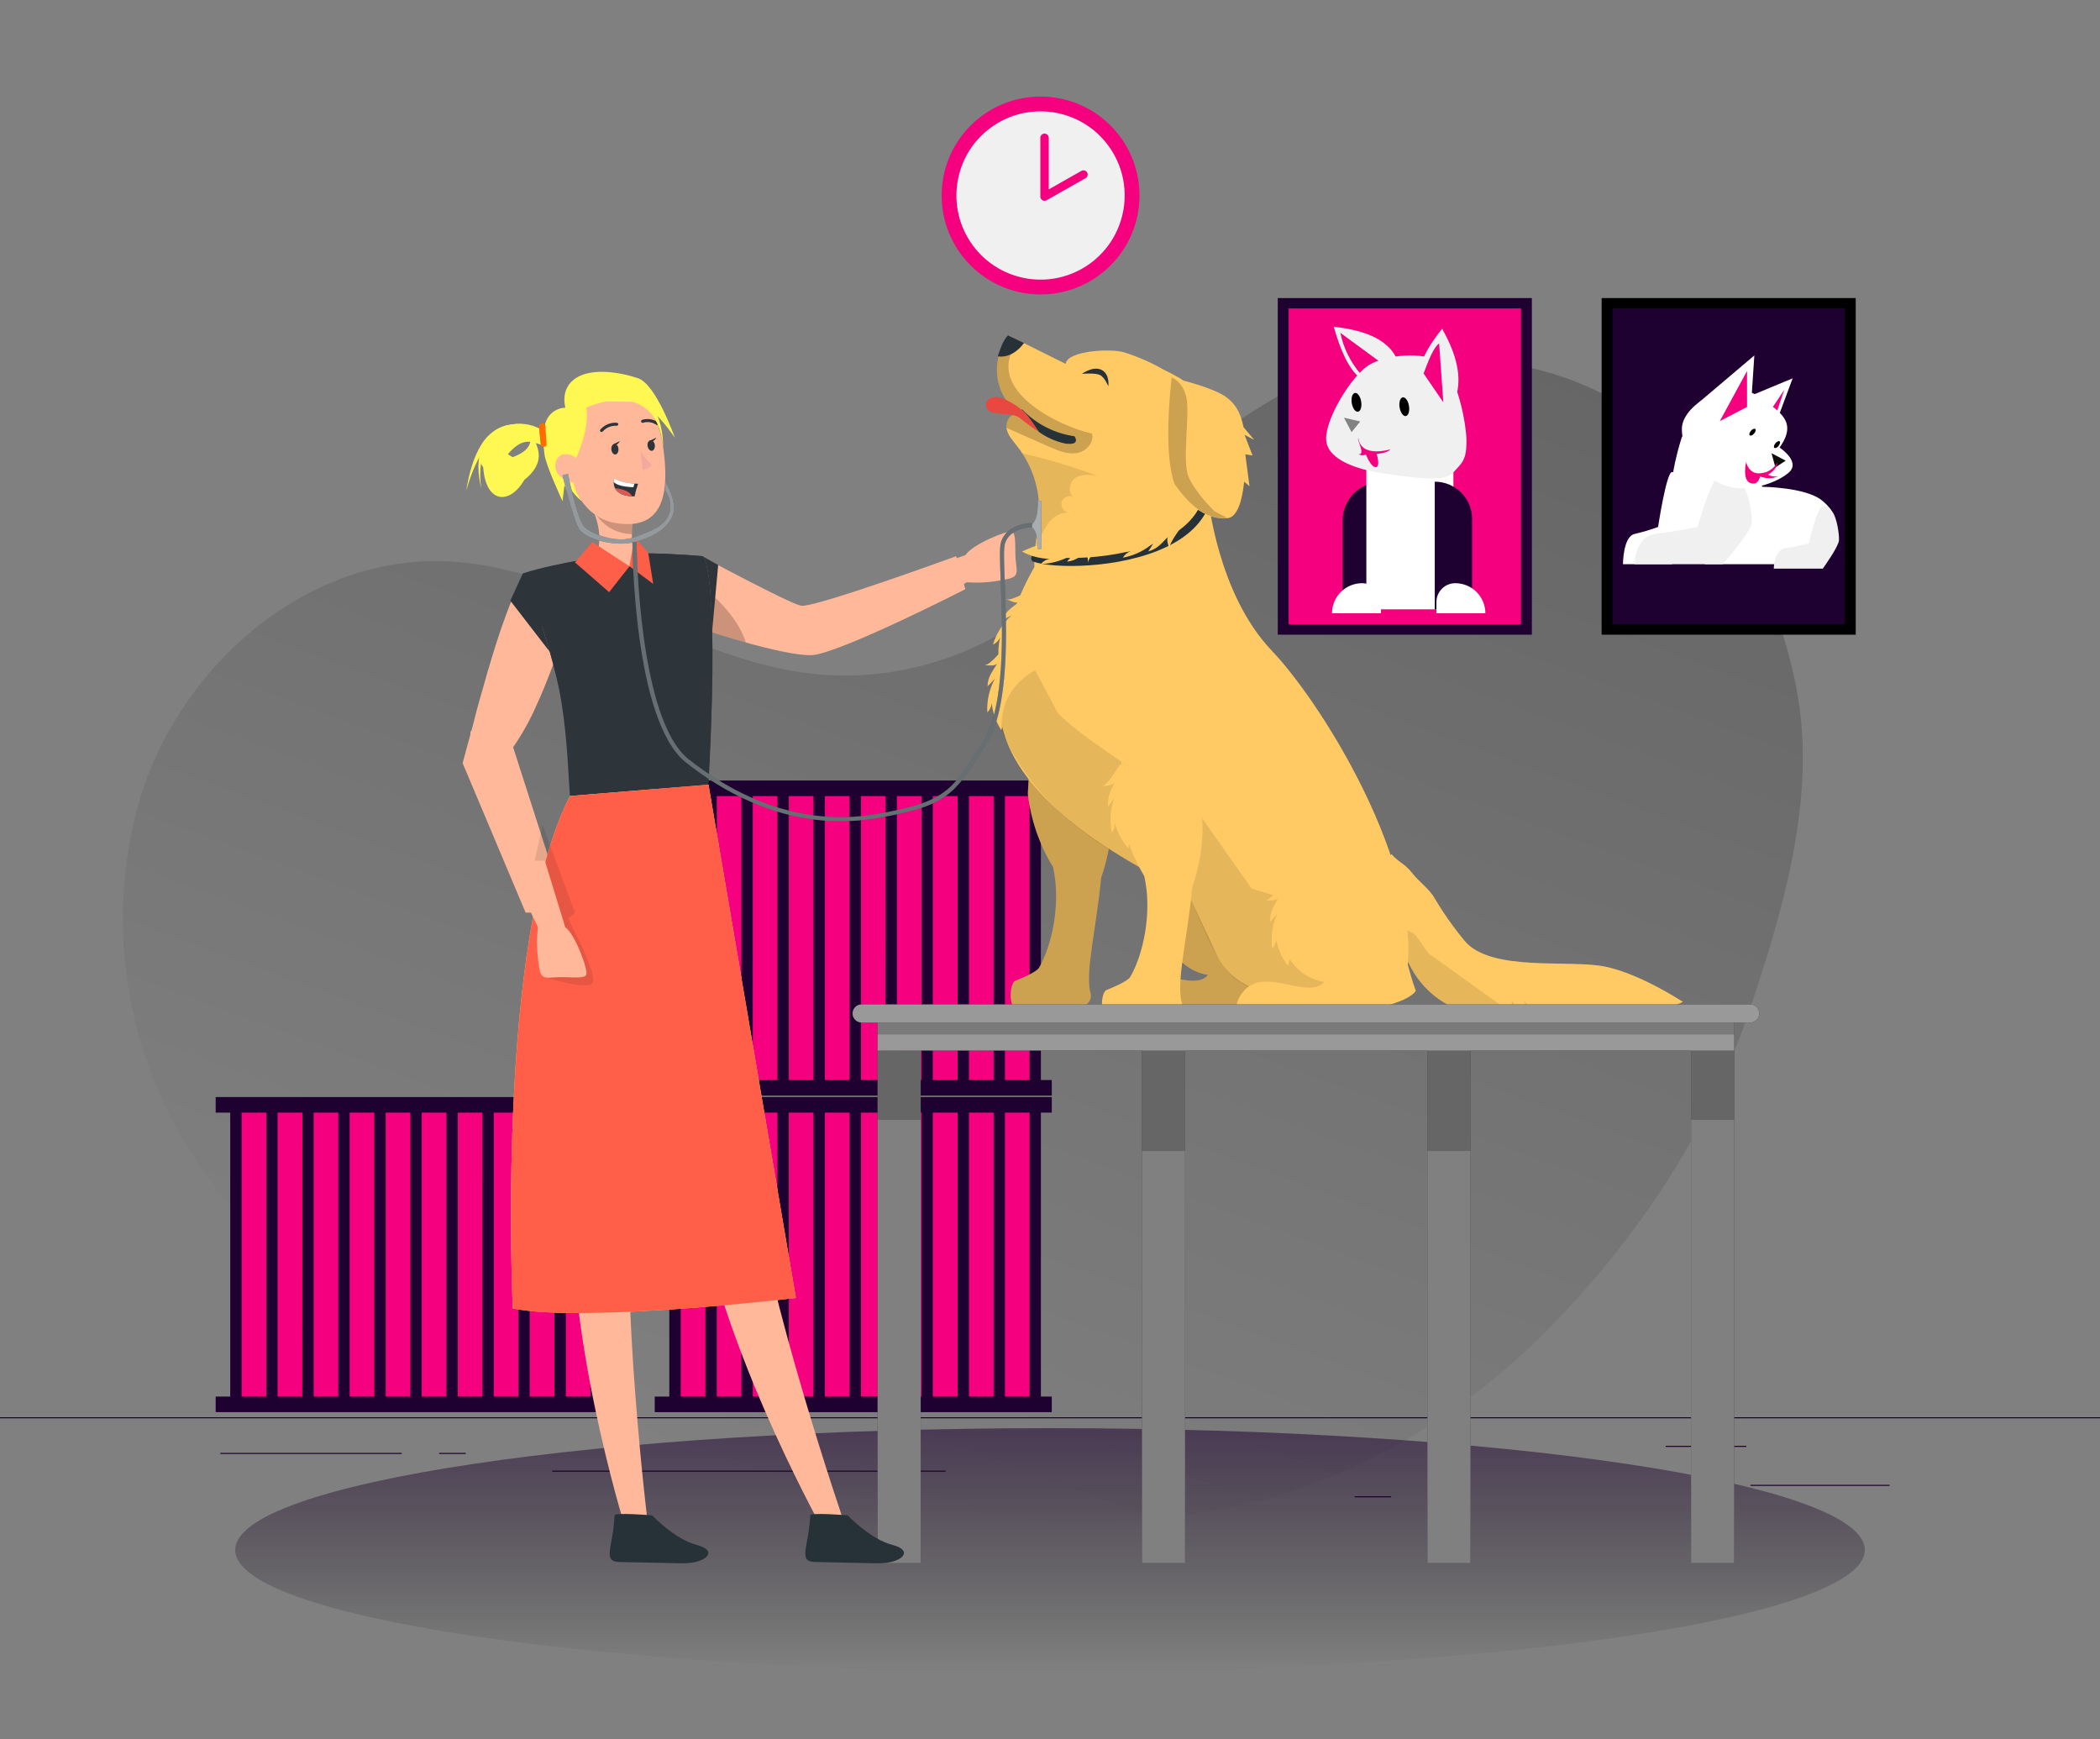 <svg width="500" height="414" viewBox="0 0 500 414" fill="none" xmlns="http://www.w3.org/2000/svg">
<rect x="0" y="0" width="500" height="414" fill="#808080" stroke="none"/>
<path opacity="0.2" d="M416.373 240.989C424.128 218.032 431.709 192.639 428.481 168.627C425.254 144.616 411.027 114.85 391.73 100.197C377.253 89.177 362.163 86.154 342.95 84.322C324.712 82.584 310.536 89.854 294.728 100.26C280.915 109.535 268.614 120.886 258.26 133.911C242.937 152.873 217.631 163.094 193.429 160.41C162.756 156.986 136.186 134.487 105.354 133.603C70.939 132.627 40.006 161.215 32.105 194.714C31.905 195.552 31.714 196.393 31.537 197.249C20.869 247.167 48.504 297.401 95.939 316.271L133.109 331.068C181.894 353.414 237.902 369.17 290.652 359.316C320.336 353.771 347.642 337.837 368.784 316.267C389.926 294.698 406.673 269.593 416.373 240.989Z" fill="url(#paint0_linear_40_17)"/>
<path d="M500 337.4H0V337.65H500V337.4Z" fill="#1E0031"/>
<path d="M449.9 353.49H416.78V353.74H449.9V353.49Z" fill="#1E0031"/>
<path d="M331.22 356.21H322.53V356.46H331.22V356.21Z" fill="#1E0031"/>
<path d="M415.78 344.21H396.59V344.46H415.78V344.21Z" fill="#1E0031"/>
<path d="M95.65 345.89H52.46V346.14H95.65V345.89Z" fill="#1E0031"/>
<path d="M110.89 345.89H104.56V346.14H110.89V345.89Z" fill="#1E0031"/>
<path d="M225.15 350.11H131.47V350.36H225.15V350.11Z" fill="#1E0031"/>
<path d="M55.4 334.18H141.82V263.18H55.4L55.4 334.18Z" fill="#F5007E"/>
<path d="M54.82 264.88V332.48H51.35V336.19H145.89V332.48H143.3V264.88H145.89V261.17H51.35V264.88H54.82ZM123.44 332.48H117.56V264.88H123.44V332.48ZM126.14 264.88H132V332.48H126.12L126.14 264.88ZM114.86 332.48H109V264.88H114.87L114.86 332.48ZM106.29 332.48H100.41V264.88H106.29V332.48ZM97.71 332.48H91.83V264.88H97.71V332.48ZM89.13 332.48H83.25V264.88H89.13V332.48ZM80.55 332.48H74.68V264.88H80.55V332.48ZM71.98 332.48H66.1V264.88H72L71.98 332.48ZM140.59 332.48H134.72V264.88H140.59V332.48ZM57.52 264.88H63.4V332.48H57.52V264.88Z" fill="#1E0031"/>
<path d="M159.94 334.18H246.36V263.18H159.94V334.18Z" fill="#F5007E"/>
<path d="M159.36 264.88V332.48H155.89V336.19H250.42V332.48H247.83V264.88H250.42V261.17H155.89V264.88H159.36ZM228 332.48H222.1V264.88H228V332.48ZM230.7 264.88H236.58V332.48H230.7V264.88ZM219.42 332.48H213.54V264.88H219.42V332.48ZM210.84 332.48H205V264.88H210.87L210.84 332.48ZM202.27 332.48H196.39V264.88H202.27V332.48ZM193.69 332.48H187.81V264.88H193.69V332.48ZM185.11 332.48H179.23V264.88H185.11V332.48ZM176.53 332.48H170.66V264.88H176.53V332.48ZM245.15 332.48H239.28V264.88H245.15V332.48ZM162.08 264.88H167.96V332.48H162.08V264.88Z" fill="#1E0031"/>
<path d="M159.94 258.82H246.36V187.82H159.94V258.82Z" fill="#F5007E"/>
<path d="M159.36 189.52V257.12H155.89V260.83H250.42V257.12H247.83V189.52H250.42V185.81H155.89V189.52H159.36ZM228 257.12H222.1V189.52H228V257.12ZM230.7 189.52H236.58V257.12H230.7V189.52ZM219.42 257.12H213.54V189.52H219.42V257.12ZM210.84 257.12H205V189.52H210.87L210.84 257.12ZM202.27 257.12H196.39V189.52H202.27V257.12ZM193.69 257.12H187.81V189.52H193.69V257.12ZM185.11 257.12H179.23V189.52H185.11V257.12ZM176.53 257.12H170.66V189.52H176.53V257.12ZM245.15 257.12H239.28V189.52H245.15V257.12ZM162.08 189.52H167.96V257.12H162.08V189.52Z" fill="#1E0031"/>
<path d="M264.407 63.195C273.603 53.998 273.603 39.087 264.407 29.89C255.21 20.694 240.299 20.694 231.102 29.89C221.905 39.087 221.905 53.998 231.102 63.195C240.299 72.392 255.21 72.392 264.407 63.195Z" fill="#F5007E"/>
<path d="M258.746 63.281C267.992 57.207 270.563 44.788 264.49 35.542C258.417 26.297 245.998 23.725 236.752 29.798C227.506 35.872 224.934 48.29 231.008 57.536C237.081 66.782 249.5 69.354 258.746 63.281Z" fill="#F0F0F0"/>
<path d="M248.7 32.8V46.8L257.98 41.55" fill="#F0F0F0"/>
<path d="M248.7 32.8V46.8L257.98 41.55" stroke="#F5007E" stroke-width="2" stroke-linecap="round" stroke-linejoin="round"/>
<path d="M364.73 70.96H304.23V151.1H364.73V70.96Z" fill="#1E0031"/>
<path d="M362.16 73.43H306.81V148.62H362.16V73.43Z" fill="#F5007E"/>
<path d="M319.68 146H328.81V114.77C326.389 114.77 324.066 115.732 322.354 117.444C320.642 119.156 319.68 121.479 319.68 123.9V146Z" fill="#1E0031"/>
<path d="M317.14 146H328.81V143.33C328.81 142.74 328.694 142.155 328.467 141.609C328.241 141.064 327.909 140.569 327.491 140.152C327.073 139.734 326.577 139.404 326.031 139.179C325.485 138.954 324.9 138.839 324.31 138.84C322.41 138.84 320.588 139.594 319.244 140.936C317.899 142.279 317.143 144.1 317.14 146Z" fill="white"/>
<path d="M346.05 111.03H325.32V145.06H346.05V111.03Z" fill="white"/>
<path d="M350.49 145.06H341.61V114.67C342.776 114.669 343.932 114.897 345.01 115.343C346.088 115.789 347.067 116.443 347.892 117.268C348.717 118.093 349.371 119.072 349.817 120.15C350.263 121.228 350.491 122.383 350.49 123.55V145.06Z" fill="#1E0031"/>
<path d="M353.67 146H342V143.33C342 142.74 342.116 142.155 342.343 141.609C342.569 141.064 342.901 140.569 343.319 140.152C343.737 139.734 344.233 139.404 344.779 139.179C345.325 138.954 345.91 138.839 346.5 138.84C348.399 138.84 350.22 139.594 351.563 140.937C352.906 142.28 353.66 144.101 353.66 146H353.67Z" fill="white"/>
<path d="M323.86 90C321.08 87.86 319.14 83.34 317.56 77.79C325.44 78.64 330.93 81.1 332.82 85.98L323.86 90Z" fill="#F0F0F0"/>
<path d="M319.13 79.24C319.867 82.81 321.494 86.136 323.86 88.91L328.34 85.99L319.13 79.24Z" fill="#F5007E"/>
<path d="M315.74 104.43C315.74 99.32 321.79 89.63 325.74 87.03C329.69 84.43 339.25 83.52 343.04 86.38C346.83 89.24 349.16 100.67 349.16 105.08C349.16 109.49 348.16 110.18 345.87 112.62C343.58 115.06 334.32 113.4 328.95 112.62C323.58 111.84 315.74 109.55 315.74 104.43Z" fill="#F0F0F0"/>
<path d="M335.47 96.64C335.67 97.87 335.33 98.95 334.72 99.05C334.11 99.15 333.44 98.24 333.24 97C333.04 95.76 333.38 94.69 333.99 94.59C334.6 94.49 335.27 95.41 335.47 96.64Z" fill="black"/>
<path d="M324.09 95.6C324.29 96.84 323.95 97.92 323.33 98.02C322.71 98.12 322.05 97.2 321.85 95.96C321.65 94.72 321.99 93.65 322.61 93.55C323.23 93.45 323.89 94.37 324.09 95.6Z" fill="black"/>
<path d="M319.99 99.44L323.86 100.34L321.8 102.88L319.99 99.44Z" fill="#828282"/>
<path d="M323.43 104.37C322.92 104.43 325.28 108.45 323.43 108.11C323.698 108.276 324.003 108.372 324.317 108.39C324.632 108.407 324.946 108.345 325.23 108.21C325.23 108.21 326.35 111.21 327.55 111.21C328.75 111.21 327.78 108.08 327.78 108.08C327.78 108.08 330.42 107.83 331.05 106.97C331.05 106.97 324.17 109.13 323.43 104.38V104.37Z" fill="#F5007E"/>
<path d="M338.06 87.62L345.61 98.62L347 93.1C347.85 88.82 346.52 83.84 343.36 78.26C340.83 81.43 338.84 84.56 338.06 87.62Z" fill="#F0F0F0"/>
<path d="M342.65 81.77C341.36 82.67 340.15 85.71 338.95 88.91L343.65 95.78L342.65 81.77Z" fill="#F5007E"/>
<path d="M441.84 70.96H381.34V151.1H441.84V70.96Z" fill="black"/>
<path d="M439.27 73.43H383.92V148.62H439.27V73.43Z" fill="#1E0031"/>
<path d="M398.09 112.38C396.76 112.38 394.78 125.45 394.78 125.45C392.961 126.122 391.1 126.677 389.21 127.11C386.42 127.71 386.42 134.32 386.42 134.32H398.09C398.09 134.32 401.85 126.65 401.94 124.4C402.03 122.15 401.43 116.59 400.43 114.49C399.43 112.39 399.43 112.38 398.09 112.38Z" fill="white"/>
<path d="M400.51 103.87C400.51 103.87 396.85 114.39 398 122C399.15 129.61 406 134.32 406 134.32H431.64C431.64 134.32 436.92 130.93 436.84 127.81C436.76 124.69 437.65 122.2 433.74 119.09C429.83 115.98 419.62 115.89 419.62 115.89L413.62 105.47L400.51 103.87Z" fill="white"/>
<path d="M410.18 112.38C407.77 112.38 404.18 125.45 404.18 125.45C404.18 125.45 399.18 126.5 394.18 127.11C389.18 127.72 389.18 134.32 389.18 134.32H410.18C410.18 134.32 416.95 126.65 417.11 124.4C417.27 122.15 416.18 116.59 414.38 114.49C412.58 112.39 412.58 112.38 410.18 112.38Z" fill="#F0F0F0"/>
<path d="M434 120.5C432.67 120.5 430.69 129.36 430.69 129.36C430.69 129.36 427.92 130.07 425.13 130.48C422.34 130.89 422.33 135.37 422.33 135.37H434C434 135.37 437.76 130.17 437.85 128.64C437.94 127.11 437.34 123.35 436.34 121.92C435.34 120.49 435.33 120.5 434 120.5Z" fill="#F0F0F0"/>
<path d="M412.72 95.92L426.82 90.07L422.36 102.04L412.72 95.92Z" fill="white"/>
<path d="M424.85 92.77L419.77 100.4L421.79 101.68L424.85 92.77Z" fill="#F5007E"/>
<path d="M419.36 94.8C423.66 98.05 428.13 100.35 423.71 106.54C423.71 106.54 428.82 109.91 425.93 112.47C423.04 115.03 416.19 117.36 410.93 115.66C405.67 113.96 400.03 107.12 400.47 101.66C400.91 96.2 412.06 89.26 419.36 94.8Z" fill="white"/>
<path d="M425.17 109.67L421.79 107.9L422.71 111.27L425.17 109.67Z" fill="#0D0D0D"/>
<path d="M423.13 110.12C422.747 110.836 422.189 111.443 421.51 111.887C420.83 112.331 420.049 112.597 419.24 112.66C416.29 113.03 415.75 109.97 415.75 109.97C415.75 109.97 414.75 114.19 416.7 114.97C418.65 115.75 419.08 113.42 419.08 113.42C419.753 113.7 420.476 113.845 421.205 113.845C421.934 113.845 422.657 113.7 423.33 113.42C422.512 113.523 421.682 113.387 420.94 113.03C420.94 113.03 423.28 111.71 423.13 110.12Z" fill="#F5007E"/>
<path d="M417.639 103.211C417.999 102.792 418.12 102.306 417.91 102.127C417.701 101.947 417.239 102.141 416.88 102.56C416.52 102.979 416.399 103.465 416.608 103.645C416.818 103.824 417.279 103.63 417.639 103.211Z" fill="black"/>
<path d="M422.73 105.52C422.38 105.93 422.25 106.42 422.46 106.6C422.67 106.78 423.13 106.6 423.46 106.17C423.79 105.74 423.94 105.26 423.73 105.08C423.52 104.9 423.09 105.1 422.73 105.52Z" fill="black"/>
<path d="M404.38 95.9L417.7 84.62L416.92 96.37L407.96 101.05L404.38 95.9Z" fill="white"/>
<path d="M415.96 88.32L409.48 100.25L415.96 96.88V88.32Z" fill="#F5007E"/>
<path d="M250.001 398C357.144 398 444.001 385.016 444.001 369C444.001 352.984 357.144 340 250.001 340C142.857 340 56.001 352.984 56.001 369C56.001 385.016 142.857 398 250.001 398Z" fill="url(#paint1_linear_40_17)"/>
<path d="M302 202.43L278.88 202.08C278.21 204.396 277.699 206.755 277.35 209.14C276.2 210.64 274.69 212.63 273.57 212.79C274.68 212.63 276.28 212.93 276.79 211.93C275.71 214.06 274.63 215.46 274.79 217.85L276.43 215.85C275.277 218.479 274.872 221.375 275.26 224.22C275.832 223.582 276.149 222.756 276.15 221.9C276.598 224.225 277.577 226.415 279.01 228.3C279.16 227.77 279.3 227.21 279.44 226.64C280.333 228.088 281.527 229.326 282.943 230.271C284.358 231.215 285.96 231.842 287.64 232.11C283.8 236.5 273.87 228.54 268.64 234.11C267.24 235.6 266.19 237.7 267.06 239.89C267.93 242.08 305.06 240.62 309.44 234.25C306.28 226.1 302 202.43 302 202.43Z" fill="#FFCA64"/>
<path opacity="0.2" d="M302 202.43L278.88 202.08C278.21 204.396 277.699 206.755 277.35 209.14C276.2 210.64 274.69 212.63 273.57 212.79C274.68 212.63 276.28 212.93 276.79 211.93C275.71 214.06 274.63 215.46 274.79 217.85L276.43 215.85C275.277 218.479 274.872 221.375 275.26 224.22C275.832 223.582 276.149 222.756 276.15 221.9C276.598 224.225 277.577 226.415 279.01 228.3C279.16 227.77 279.3 227.21 279.44 226.64C280.333 228.088 281.527 229.326 282.943 230.271C284.358 231.215 285.96 231.842 287.64 232.11C283.8 236.5 273.87 228.54 268.64 234.11C267.24 235.6 266.19 237.7 267.06 239.89C267.93 242.08 305.06 240.62 309.44 234.25C306.28 226.1 302 202.43 302 202.43Z" fill="black"/>
<path d="M245.25 179.22L244.72 188.96C245.421 195.142 247.469 201.095 250.72 206.4C252.72 215.04 250.41 225.29 247.38 230.4C246.73 231.48 242.8 233.09 241.76 233.49C240.72 233.89 240.11 237.49 241.27 239.78C242.43 242.07 251.35 239.47 254.83 239.66C258.31 239.85 253.77 240.47 257.91 239.47C258.534 239.294 259.065 238.883 259.391 238.323C259.717 237.764 259.814 237.099 259.66 236.47C258.27 231.58 261.05 220.94 262.16 209.01C265.87 198.34 264.33 190.86 264.33 190.86L245.25 179.22Z" fill="#FFCA64"/>
<path opacity="0.2" d="M245.25 179.22L244.72 188.96C245.421 195.142 247.469 201.095 250.72 206.4C252.72 215.04 250.41 225.29 247.38 230.4C246.73 231.48 242.8 233.09 241.76 233.49C240.72 233.89 240.11 237.49 241.27 239.78C242.43 242.07 251.35 239.47 254.83 239.66C258.31 239.85 253.77 240.47 257.91 239.47C258.534 239.294 259.065 238.883 259.391 238.323C259.717 237.764 259.814 237.099 259.66 236.47C258.27 231.58 261.05 220.94 262.16 209.01C265.87 198.34 264.33 190.86 264.33 190.86L245.25 179.22Z" fill="black"/>
<path d="M398.33 239.52C399.81 238.94 400.7 238.52 400.7 238.52C400.7 238.52 390.76 231.93 382.25 230.13C373.74 228.33 354.78 231.53 348.62 223.86C345.988 220.675 343.611 217.288 341.51 213.73C340.39 211.73 337.78 209.81 336.37 208.01C334.37 205.44 333.24 205.51 331.37 203.4C331.37 203.4 329.8 202.85 331.49 215.33C333.18 227.81 337.3 235.82 346.25 239.99C351.07 242.24 365.38 246.07 375.03 245.73C379.18 245.58 385.6 244.12 390.34 242.62C389.91 242.22 388.28 242.07 387.5 240.23C388.385 240.836 389.386 241.249 390.44 241.444C391.494 241.638 392.578 241.61 393.62 241.36C393.146 241.284 392.704 241.071 392.349 240.748C391.994 240.425 391.74 240.005 391.62 239.54C392.679 240.003 393.822 240.24 394.977 240.236C396.132 240.233 397.274 239.989 398.33 239.52Z" fill="#FFCA64"/>
<path opacity="0.1" d="M362.7 238.07C363.11 239.07 363.53 240.07 363.94 241.07C363.078 240.965 362.258 240.64 361.557 240.127C360.857 239.614 360.3 238.93 359.94 238.14C359.94 239.14 359.94 240.14 359.89 241.14L340.35 227.14C339.73 226.69 337.01 222.14 336.25 222.02C334.86 221.82 331.25 217.73 330.7 219.02C330.7 219.1 334.98 228.44 334.95 228.51C337.149 233.603 341.162 237.698 346.21 240C351.03 242.25 365.34 246.08 374.99 245.74C376.541 245.667 378.084 245.486 379.61 245.2C377.539 244.143 375.331 243.379 373.05 242.93C369.26 242.09 365.12 241.12 362.7 238.07Z" fill="black"/>
<path d="M251.5 127.6C251.5 127.6 237.1 143 238 168.48C238.9 193.96 282.54 212 282.54 212L289.62 227.15C290.887 229.851 292.899 232.134 295.421 233.728C297.942 235.323 300.867 236.163 303.85 236.15L333.96 236.05C341.57 210.7 315.64 168.35 302.75 154.84C289.86 141.33 287.64 118.38 287.64 118.38L251.5 127.6Z" fill="#FFCA64"/>
<path opacity="0.1" d="M282.54 212L286.22 194.78L298 211.54L321.86 218.84L318.29 237L297.39 234.82C290.43 232.76 287.08 221.76 282.54 212Z" fill="black"/>
<path d="M286.22 96.21C282.11 90.6 283.22 91.1 277 87.97C274.053 86.281 270.931 84.916 267.69 83.9C264.69 82.9 254.05 83.45 253.74 86.63C251.28 85.45 242.74 81.12 240.24 79.94C236.24 84.14 235.47 94.78 244.24 99.21L242.07 98.61C240.45 98.48 239.35 100.46 239.66 102.05C239.97 103.64 241.14 104.89 242.14 106.16C244.156 108.725 245.644 111.663 246.521 114.805C247.398 117.947 247.646 121.232 247.25 124.47C246.87 127.47 245.32 135.33 247.08 137.81C249.31 140.96 254.74 135.98 258.48 135.02C264.68 133.44 270.89 131.53 276.32 128.15C287.25 121.32 294.82 107.94 286.22 96.21Z" fill="#FFCA64"/>
<path opacity="0.2" d="M256.28 107.88C254.07 108.2 251.89 107.27 249.84 106.37L239.61 101.85C239.548 101.319 239.619 100.78 239.817 100.283C240.014 99.785 240.331 99.345 240.74 99C241.106 98.712 241.566 98.573 242.03 98.61C242.76 98.81 243.49 99 244.21 99.21C235.53 94.8 236.21 84.14 240.21 79.94L242.39 80.94L240.69 84.23C236.96 93.66 251.69 101.32 260 103.23C260.59 105.45 258.48 107.56 256.28 107.88Z" fill="black"/>
<path d="M257.6 89C257.6 89 260.72 88.72 261.88 89.27C263.04 89.82 263.88 91.97 263.88 91.97C263.88 91.97 264.33 89.12 262.3 88.07C260.27 87.02 257.6 89 257.6 89Z" fill="#263238"/>
<path opacity="0.1" d="M249.52 124.64C250.72 123.04 252.66 121.79 254.64 122.11C254.325 122.08 254.021 121.979 253.75 121.817C253.478 121.654 253.247 121.433 253.071 121.17C252.896 120.907 252.782 120.607 252.737 120.294C252.691 119.981 252.716 119.662 252.81 119.36C253.036 118.867 253.44 118.478 253.94 118.271C254.441 118.063 255.002 118.052 255.51 118.24C254.23 117.24 254.56 114.75 256.02 113.78C257.65 112.7 259.81 112.99 261.7 113.46H261.62C256.018 111.274 250.263 109.506 244.4 108.17C244.05 108.09 243.7 107.99 243.35 107.9C246.554 112.805 247.925 118.684 247.22 124.5C247.05 125.88 246.63 128.26 246.4 130.67L246.76 130C247.509 128.13 248.433 126.336 249.52 124.64Z" fill="black"/>
<path d="M243.82 81.65L240 79.84C238.71 81.19 238.18 83.05 237.56 84.84C240.11 85.2 242.31 83.7 243.82 81.65Z" fill="#263238"/>
<path d="M287.31 116.68C286.63 117.638 286.123 118.708 285.81 119.84C285.782 119.975 285.782 120.115 285.81 120.25C284.29 123.64 281.22 126.45 276.65 128.61C265.98 133.61 250.54 133.39 246.65 131.93C246.435 131.902 246.217 131.944 246.028 132.051C245.84 132.157 245.691 132.322 245.604 132.521C245.517 132.719 245.497 132.941 245.547 133.151C245.596 133.362 245.713 133.551 245.88 133.69H245.98C250.66 135.43 266.61 135.46 277.53 130.3C283.02 127.71 286.53 124.19 288.08 119.83C288.348 119.069 288.793 118.383 289.38 117.83L287.31 116.68Z" fill="#263238"/>
<path d="M278.43 130.86C278.24 129.78 277.49 128.38 278.27 127.61C276.62 129.25 275.64 130.68 273.39 131.27L274.75 129.15C272.658 131.007 270.1 132.259 267.35 132.77C267.764 132.043 268.434 131.497 269.23 131.24C266.947 131.525 264.63 131.275 262.46 130.51C267.46 127.2 275.55 123.59 281.6 124.81C280.94 126.11 278.17 129.36 278.43 130.86Z" fill="#FFCA64"/>
<path d="M259.07 134.06C259.07 132.97 258.52 131.48 259.4 130.83C257.52 132.2 256.34 133.47 254.03 133.71L255.69 131.82C253.342 133.337 250.624 134.184 247.83 134.27C248.35 133.616 249.095 133.181 249.92 133.05C247.618 132.987 245.363 132.391 243.33 131.31C248.73 128.78 257.33 126.44 263.12 128.56C262.27 129.75 259 132.55 259.07 134.06Z" fill="#FFCA64"/>
<path d="M296.25 114.69L297.5 115.76L296.5 108.17L298.23 108.44L296.32 103.53L298.62 104.72L296.09 101.72C295.7 100.18 295.09 96.01 290.62 93.72C286.15 91.43 278.92 89.93 278.92 89.93C278.92 89.93 277.23 111.2 279.57 115.19C281.91 119.18 286.74 123.94 292.22 123.38C294.63 123.13 295.75 119.19 296.22 114.75L296.25 114.69Z" fill="#FFCA64"/>
<path opacity="0.2" d="M282.51 94.79C283.28 98.71 281.51 109.51 282.88 113.22C284.25 116.93 289.15 121.72 289.15 121.72L292.26 123.32C287.54 123.82 283.4 120.64 279.61 115.13C277.73 109.73 277.86 99.93 278.96 89.87C279 89.87 281.74 90.88 282.51 94.79Z" fill="black"/>
<path d="M253.64 105.6C251.396 105.117 249.274 104.185 247.4 102.86C246.25 101.42 245.04 98.99 243.05 97.4C243.2 97.46 243.34 97.51 243.48 97.58C246.79 100.986 251.138 103.195 255.84 103.86C255.84 103.86 257.46 106.12 253.64 105.6Z" fill="#263238"/>
<path d="M247.4 102.86C246.33 102.18 245.15 101.35 243.86 100.35L243.78 100.28L243.37 99.96L242.91 99.59C241.8 98.71 240.42 98.68 238.82 98.53C237.956 98.531 237.095 98.42 236.26 98.2C235.845 98.08 235.476 97.839 235.2 97.508C234.924 97.176 234.753 96.769 234.71 96.34C234.753 95.92 234.929 95.524 235.211 95.21C235.493 94.896 235.867 94.679 236.28 94.59C237.111 94.441 237.967 94.542 238.74 94.88C240.309 95.47 241.767 96.322 243.05 97.4C243.2 97.516 243.343 97.639 243.48 97.77C245.21 99.35 246.34 101.53 247.4 102.86Z" fill="#E8483F"/>
<path d="M234.36 158.4C235.45 158.33 236.98 158.74 237.55 157.81C236.34 159.81 235.17 161.07 235.13 163.4L236.87 161.59C235.552 164.043 234.93 166.809 235.07 169.59C235.68 169.016 236.054 168.235 236.12 167.4C236.372 169.686 237.149 171.884 238.39 173.82C240.48 168.24 242.1 159.48 239.51 153.82C238.4 154.86 235.87 158.3 234.36 158.4Z" fill="#FFCA64"/>
<path d="M239.59 142.66C240.59 142.97 241.93 143.88 242.79 143.2C240.97 144.65 239.43 145.45 238.59 147.62L240.85 146.51C238.767 148.377 237.232 150.776 236.41 153.45C237.177 153.117 237.794 152.511 238.14 151.75C237.59 153.984 237.57 156.316 238.08 158.56C241.95 154.03 246.47 146.37 245.96 140.21C244.59 140.72 241 143.09 239.59 142.66Z" fill="#FFCA64"/>
<path d="M329.69 204.08L306.57 203.74C305.885 206.055 305.361 208.413 305 210.8C303.85 212.29 302.33 214.28 301.22 214.44C302.33 214.28 303.93 214.58 304.44 213.58C303.36 215.71 302.27 217.11 302.44 219.5L304.08 217.5C302.929 220.13 302.521 223.025 302.9 225.87C303.48 225.237 303.801 224.409 303.8 223.55C304.248 225.875 305.227 228.065 306.66 229.95C306.81 229.42 306.95 228.86 307.09 228.29C307.979 229.741 309.173 230.982 310.589 231.926C312.005 232.871 313.609 233.496 315.29 233.76C311.45 238.15 301.52 230.19 296.29 235.76C294.9 237.24 293.85 239.34 294.72 241.53C295.59 243.72 332.72 242.26 337.1 235.89C334 227.75 329.69 204.08 329.69 204.08Z" fill="#FFCA64"/>
<path opacity="0.1" d="M273.11 207.3L272.22 184.58L267 181.35C261.28 177.35 255.07 173.15 251.87 169.75L246.45 159.55C240.86 162.77 238.21 167.55 238.45 173.86C244.37 187.79 256.11 198.86 273.11 207.3Z" fill="black"/>
<path d="M277.93 242.06C277.93 242.17 277.47 242.22 277.93 242.06Z" fill="#FFCA64"/>
<path d="M286 193L267 181.35L266.95 182.29L266.77 181.98C265.77 183.09 263.83 186.87 262.35 187.19C263.42 186.96 264.99 187.13 265.41 186.12C264.51 188.27 263.55 189.7 263.85 192.01C264.33 191.33 264.85 190.65 265.3 190.01C264.361 192.646 264.16 195.488 264.72 198.23C265.235 197.571 265.488 196.744 265.43 195.91C266.018 198.131 267.113 200.185 268.63 201.91C268.69 201.62 268.75 201.31 268.81 201C269.792 203.63 271.007 206.166 272.44 208.58C274.44 217.21 272.13 227.46 269.1 232.58C268.46 233.67 264.52 235.27 263.48 235.68C262.44 236.09 261.83 239.68 262.99 241.96C264.15 244.24 273.07 241.65 276.56 241.84C277.74 241.91 277.99 242.02 277.98 242.1C278.22 242.02 278.69 241.88 279.63 241.65C280.255 241.476 280.788 241.066 281.114 240.505C281.441 239.945 281.537 239.279 281.38 238.65C279.99 233.76 282.77 223.13 283.88 211.19C287.54 200.49 286 193 286 193Z" fill="#FFCA64"/>
<path d="M412.91 242.44H208.94V250.12H412.91V242.44Z" fill="black"/>
<path opacity="0.6" d="M412.91 250.11H208.94V242.44H412.91V250.11Z" fill="white"/>
<path opacity="0.2" d="M412.91 242.44H208.94V246.28H412.91V242.44Z" fill="black"/>
<path d="M416.71 243.44H205.14C204.566 243.437 204.017 243.208 203.612 242.801C203.207 242.394 202.98 241.844 202.98 241.27C202.98 240.697 203.208 240.148 203.613 239.743C204.018 239.338 204.567 239.11 205.14 239.11H416.71C417.283 239.11 417.832 239.338 418.237 239.743C418.642 240.148 418.87 240.697 418.87 241.27C418.87 241.844 418.643 242.394 418.238 242.801C417.833 243.208 417.284 243.437 416.71 243.44Z" fill="black"/>
<path opacity="0.6" d="M416.71 243.44H205.14C204.566 243.437 204.017 243.208 203.612 242.801C203.207 242.394 202.98 241.844 202.98 241.27C202.98 240.697 203.208 240.148 203.613 239.743C204.018 239.338 204.567 239.11 205.14 239.11H416.71C417.283 239.11 417.832 239.338 418.237 239.743C418.642 240.148 418.87 240.697 418.87 241.27C418.87 241.844 418.643 242.394 418.238 242.801C417.833 243.208 417.284 243.437 416.71 243.44Z" fill="white"/>
<path d="M219.22 250.11H208.94V372.14H219.22V250.11Z" fill="black"/>
<path opacity="0.5" d="M219.22 250.02H208.94V372.14H219.22V250.02Z" fill="white"/>
<path opacity="0.2" d="M219.22 250.02H208.94V266.6H219.22V250.02Z" fill="black"/>
<path d="M412.91 250.11H402.63V372.14H412.91V250.11Z" fill="black"/>
<path opacity="0.5" d="M412.91 250.02H402.63V372.14H412.91V250.02Z" fill="white"/>
<path opacity="0.2" d="M412.91 250.02H402.63V266.6H412.91V250.02Z" fill="black"/>
<path d="M282.16 250.11H271.88V372.14H282.16V250.11Z" fill="black"/>
<path opacity="0.5" d="M282.16 250.02H271.88V372.14H282.16V250.02Z" fill="white"/>
<path opacity="0.2" d="M282.16 250.02H271.88V274.02H282.16V250.02Z" fill="black"/>
<path d="M350.13 250.11H339.85V372.14H350.13V250.11Z" fill="black"/>
<path opacity="0.5" d="M350.13 250.02H339.85V372.14H350.13V250.02Z" fill="white"/>
<path opacity="0.2" d="M350.13 250.02H339.85V274.02H350.13V250.02Z" fill="black"/>
<path d="M214.76 147.62L230.2 138.62C232.661 138.804 235.136 138.69 237.57 138.28C241.57 137.59 242.43 137.55 241.95 134.4C241.47 131.25 242.14 127.05 240.95 126.61C239.76 126.17 231.34 129.72 229.89 132.13L214.3 137.7L214.76 147.62Z" fill="#FFB899"/>
<path d="M167 132.41L169 150.37C169 150.37 172.84 151.64 177.61 152.97C183.08 154.49 189.77 156.09 193.25 155.97C199.75 155.65 229.84 140.27 229.84 140.27L227.66 132.41C227.66 132.41 193.75 144.79 190.75 144.2C187.75 143.61 167 132.41 167 132.41Z" fill="#FFB899"/>
<path opacity="0.2" d="M169 141.14V150.38C169 150.38 172.84 151.65 177.61 152.98C175.87 147.62 171.48 143.25 169 141.14Z" fill="black"/>
<path d="M165 196.44C165 196.44 175.84 254.2 178.73 277.92C182.51 308.86 201.08 362.75 201.08 362.75H195.15C195.15 362.75 170 317.26 165.76 282.65C148.46 247.28 147.06 203.72 147.06 203.72L165 196.44Z" fill="#FFB899"/>
<path d="M153.73 195.52C153.73 195.52 152.38 254.27 150.31 278.08C147.6 309.13 154.31 363.35 154.31 363.35H148.76C148.76 363.35 133.63 314.76 136.63 280C127.02 241.81 134.63 198.91 134.63 198.91L153.73 195.52Z" fill="#FFB899"/>
<path d="M150.75 139C142.61 138 140.17 134.48 140.17 134.48C145.33 129.61 141.04 121.17 141.04 121.17L150.83 123C150.61 124.367 150.483 125.746 150.45 127.13C150.38 133.07 153.06 133.13 153.06 133.13C154.78 136.34 150.75 139 150.75 139Z" fill="#FFB899"/>
<path d="M122.17 177.89C124.271 174.866 126.079 171.648 127.57 168.28C130.27 162.43 132.16 156.93 132.16 156.93L130.16 151.29L124.93 136.57C124.93 136.57 121.48 141.38 116.25 159.43V159.34L115.25 162.9C114.49 165.54 113.65 168.4 112.87 171.55V171.64L112.29 173.79C112.2 173.96 112.11 174.13 112 174.3V174.85L110.15 181.67L125.15 217.27H134.82L122.17 177.89Z" fill="#FFB899"/>
<path d="M168.85 181.85L135.85 184.7C135.529 176.52 134.352 168.395 132.34 160.46C131.55 157.3 130.56 153.77 129.29 149.69C128.61 147.51 127.86 145.17 127.02 142.69C126.39 140.78 125.71 138.75 124.96 136.61C129.441 135.179 134.02 134.073 138.66 133.3C143.557 132.43 148.509 131.909 153.48 131.74C159.9 131.74 167.28 132.41 167.28 132.41C167.28 132.41 168.28 132.66 168.99 139.47C169.58 145.82 170.17 158.6 168.85 181.85Z" fill="#2E353A"/>
<path opacity="0.2" d="M150.83 123C150.61 124.367 150.483 125.746 150.45 127.13C143.84 127.13 141.04 121.13 141.04 121.13L150.83 123Z" fill="black"/>
<path d="M130.892 155.164C130.405 153.451 129.864 151.633 129.259 149.69C128.579 147.51 128.84 142.98 128 140.5C127.37 138.59 128 140.5 124.5 136.5L121.5 143L130.892 155.164Z" fill="#2E353A"/>
<path fill-rule="evenodd" clip-rule="evenodd" d="M135.689 189.52L168.689 186.8C169.511 172.21 169.652 159.794 169.49 151C169.393 145.78 169.19 141.835 168.959 139.47C168.342 133.553 167.507 132.588 167.298 132.437C167.266 132.414 167.249 132.41 167.249 132.41C167.249 132.41 159.869 131.74 153.449 131.74C148.479 131.909 143.526 132.43 138.629 133.3C133.989 134.073 128.981 135.069 124.5 136.5L129.259 149.69L130.938 155.327L130.892 155.164C131.427 157.048 131.895 158.805 132.309 160.46C134.478 169.047 135.043 178.635 135.501 186.397C135.564 187.476 135.626 188.519 135.689 189.52Z" fill="#2E353A"/>
<path d="M167.298 132.437C167.507 132.588 168.342 133.553 168.959 139.47C169.19 141.835 169.393 145.78 169.49 151L171 134.5L167.298 132.437Z" fill="#2E353A"/>
<path d="M168.69 186.8L189.5 309C189.5 309 139.15 315 122.09 311.5C122.09 311.5 117.9 224.02 135.71 189.5L168.69 186.8Z" fill="#EBD06E"/>
<path d="M168.69 186.8L189.5 309C189.5 309 139.15 315 122.09 311.5C122.09 311.5 117.9 224.02 135.71 189.5L168.69 186.8Z" fill="#FF5F49"/>
<path d="M192.91 360.75C192.91 360.02 201.84 360.75 201.84 360.75C201.84 360.75 207.2 366.44 212.49 367.8C217.78 369.16 214.75 372.3 208.8 372.17L194.09 371.86C189.86 371.8 192.58 368.26 192.91 360.75Z" fill="#263238"/>
<path d="M146.33 360.75C146.33 360.02 155.26 360.75 155.26 360.75C155.26 360.75 160.62 366.44 165.91 367.8C171.2 369.16 168.17 372.3 162.22 372.17L147.51 371.86C143.28 371.8 146 368.26 146.33 360.75Z" fill="#263238"/>
<path d="M141.04 132.37L149.87 134.82L153.01 131.07L141.04 132.37Z" fill="#FFB899"/>
<path d="M149.87 134.82L145.03 140.97L136.9 133.89L141.04 129.05L149.87 134.82Z" fill="#FE5F49"/>
<path d="M149.87 134.82L155.52 139L154.34 131.62L151.07 127.88L149.87 134.82Z" fill="#FC5E48"/>
<path opacity="0.1" d="M129.2 196.44L136.9 217.28L135.33 218.66L136.18 220.55C136.18 220.55 142.45 232.33 141.04 234.05C139.63 235.77 130.11 232.72 130.11 232.72L126.38 209L129.2 196.44Z" fill="black"/>
<path d="M120.58 204.92L128.08 220.76C127.781 223.211 127.781 225.689 128.08 228.14C128.58 232.14 128.58 233.03 131.75 232.7C134.92 232.37 139.08 233.23 139.58 232.06C140.08 230.89 136.91 222.32 134.58 220.75L129.73 204.92H120.58Z" fill="#FFB899"/>
<path d="M130.08 100.12C130.466 99.229 131.098 98.467 131.903 97.923C132.707 97.38 133.65 97.077 134.62 97.05H139.62L135.84 106.93L136.07 119.31L134.39 115.54L133.93 119.31C133.93 119.31 129.93 110.73 129.65 108.2C129.37 105.67 128.85 103.19 130.08 100.12Z" fill="#FFF852"/>
<path d="M145.42 94.77C153.93 94.31 156.92 98.72 158.03 107.45C159.41 118.37 157.4 126.29 146.63 124.53C132 122.15 131.29 95.55 145.42 94.77Z" fill="#FFB899"/>
<path d="M152.5 107.28C153.249 108.514 154.146 109.652 155.17 110.67C154.94 111.035 154.614 111.33 154.228 111.522C153.842 111.715 153.41 111.797 152.98 111.76L152.5 107.28Z" fill="#F3AA9D"/>
<path d="M147.25 106.87C147.3 107.57 146.97 108.16 146.51 108.2C146.05 108.24 145.62 107.7 145.56 107C145.5 106.3 145.84 105.71 146.31 105.67C146.78 105.63 147.2 106.17 147.25 106.87Z" fill="#2E353A"/>
<path d="M146.12 105.72L147.59 105C147.59 105 146.93 106.34 146.12 105.72Z" fill="#2E353A"/>
<path d="M155.92 106C155.97 106.7 155.64 107.3 155.18 107.33C154.72 107.36 154.29 106.83 154.18 106.13C154.07 105.43 154.46 104.84 154.93 104.8C155.4 104.76 155.86 105.34 155.92 106Z" fill="#2E353A"/>
<path d="M154.79 104.89L156.26 104.18C156.26 104.18 155.6 105.52 154.79 104.89Z" fill="#2E353A"/>
<path d="M146.84 101C146.163 100.954 145.484 101.065 144.856 101.323C144.229 101.582 143.669 101.981 143.22 102.49" stroke="#2E353A" stroke-width="0.725" stroke-linecap="round" stroke-linejoin="round"/>
<path d="M153 100.3C153.573 100.122 154.179 100.076 154.773 100.164C155.367 100.252 155.933 100.473 156.43 100.81" stroke="#2E353A" stroke-width="0.725" stroke-linecap="round" stroke-linejoin="round"/>
<path d="M151.92 115.17C151.57 116.148 151.293 117.151 151.09 118.17C150.9 118.17 150.72 118.17 150.54 118.17C148.05 118.06 146.93 117.17 146.44 116.25C146.213 115.787 146.104 115.275 146.12 114.76C146.118 114.47 146.155 114.18 146.23 113.9C147.736 114.653 149.387 115.073 151.07 115.13C151.59 115.17 151.92 115.17 151.92 115.17Z" fill="#2E353A"/>
<path d="M151.07 115.12L150.8 116C148.46 115.89 146.8 115.49 146.12 114.75C146.118 114.46 146.155 114.17 146.23 113.89C147.736 114.643 149.387 115.063 151.07 115.12Z" fill="white"/>
<path d="M150.54 118.16C148.05 118.05 146.93 117.16 146.44 116.24C147.389 116.3 148.32 116.527 149.19 116.91C149.758 117.178 150.229 117.615 150.54 118.16Z" fill="#DE5753"/>
<path d="M136.9 109.63C136.9 109.63 140.5 102.42 139.6 97.05C139.6 97.05 156.09 89.24 157.86 106.31C157.86 106.31 158.68 91.02 144.03 91.48C129.38 91.94 130.61 113.35 138.52 119.31C138.52 119.31 134.68 114.14 136.9 109.63Z" fill="#FFF852"/>
<path d="M138.39 111.35C138.256 110.37 137.738 109.484 136.95 108.885C136.163 108.287 135.17 108.026 134.19 108.16C131.57 108.59 130.6 114.07 137.24 115.02C138.19 115.15 138.67 114.2 138.39 111.35Z" fill="#FFB899"/>
<path d="M134.62 97.05C134.62 97.05 133.23 92.59 137.06 90.05C140.89 87.51 147.58 88.58 151.92 90.05C156.26 91.52 160.68 104.22 160.68 104.22C158.525 101.034 155.944 98.157 153.01 95.67L141.01 95.56L139.61 97.09L134.62 97.05Z" fill="#FFF852"/>
<path d="M128.39 102C120.73 98.08 110.94 105.37 115.05 111.26C115.68 119.94 121.41 120.21 124.82 114.26C129.82 110.26 128.47 106.82 126.53 103.42C126.14 104.75 127 107.02 122.05 108.84L120.92 108.13C124.37 104.05 126.53 105.13 128.8 105.88L128.39 102Z" fill="#FFF852"/>
<path d="M111 116.85C112.43 107.95 115.52 102.05 121.35 101.11L123.64 100.84C117.57 102.14 113.53 107.85 111 116.85Z" fill="#FFF852"/>
<path d="M114.56 116.19C113.41 107.32 116.81 102.3 124.46 100.87L120.53 101.28C114.42 103.6 112.84 108.84 114.56 116.19Z" fill="#FFF852"/>
<path d="M128.33 101.37L128.77 106.07C128.86 106.179 128.976 106.264 129.107 106.318C129.237 106.372 129.379 106.393 129.52 106.38C129.655 106.37 129.785 106.325 129.897 106.25C130.009 106.174 130.1 106.071 130.16 105.95L129.84 101.28C129.783 101.133 129.683 101.006 129.553 100.917C129.422 100.827 129.268 100.78 129.11 100.78C128.94 100.803 128.78 100.87 128.643 100.973C128.506 101.076 128.399 101.213 128.33 101.37Z" fill="#FF6B00"/>
<path d="M247.11 119.23C247.11 121.81 246.92 124.23 245.23 125.15C246.76 126.04 247.12 128.15 247.11 130.7H247.93V119.23H247.11Z" fill="#263238"/>
<path opacity="0.6" d="M247.11 119.23C247.11 121.81 246.92 124.23 245.23 125.15C246.76 126.04 247.12 128.15 247.11 130.7H247.93V119.23H247.11Z" fill="white"/>
<path d="M135.23 112.79C135.23 112.79 137.42 123.63 139.12 125.4C140.82 127.17 146.97 129.46 151.07 127.88C155.17 126.3 158.07 125.41 159.28 122.45C159.601 121.515 159.69 120.515 159.539 119.537C159.387 118.56 159 117.634 158.41 116.84V114.73C158.41 114.73 161.28 119.21 160.27 122.41C159.26 125.61 155.74 127.82 151.08 129.05C146.42 130.28 139.27 128.32 137.84 125.88C136.41 123.44 133.93 113.15 133.93 113.15L135.23 112.79Z" fill="#263238"/>
<path opacity="0.5" d="M135.23 112.79C135.23 112.79 137.42 123.63 139.12 125.4C140.82 127.17 146.97 129.46 151.07 127.88C155.17 126.3 158.07 125.41 159.28 122.45C159.601 121.515 159.69 120.515 159.539 119.537C159.387 118.56 159 117.634 158.41 116.84V114.73C158.41 114.73 161.28 119.21 160.27 122.41C159.26 125.61 155.74 127.82 151.08 129.05C146.42 130.28 139.27 128.32 137.84 125.88C136.41 123.44 133.93 113.15 133.93 113.15L135.23 112.79Z" fill="white"/>
<path d="M200.19 195.52C184.59 195.52 171.79 188.23 163.32 181.52C150.9 171.68 150.58 130.79 150.57 129.06H151.57C151.57 129.48 151.9 171.21 163.95 180.74C173.75 188.51 189.46 197.09 208.55 193.82C224.89 191.02 226.55 188.44 233.39 177.59L234.09 176.49C239.4 168.12 238.69 149.73 238.27 138.74C238.09 134.05 237.96 130.66 238.27 129.32C239.48 124.56 245.47 124.51 245.73 124.51V125.51C245.73 125.51 240.25 125.57 239.24 129.57C238.93 130.77 239.07 134.27 239.24 138.7C239.67 149.81 240.38 168.39 234.9 177.03L234.21 178.12C227.15 189.28 225.47 191.93 208.69 194.8C205.882 195.279 203.039 195.52 200.19 195.52Z" fill="#263238"/>
<g opacity="0.3">
<path d="M200.19 195.52C184.59 195.52 171.79 188.23 163.32 181.52C150.9 171.68 150.58 130.79 150.57 129.06H151.57C151.57 129.48 151.9 171.21 163.95 180.74C173.75 188.51 189.46 197.09 208.55 193.82C224.89 191.02 226.55 188.44 233.39 177.59L234.09 176.49C239.4 168.12 238.69 149.73 238.27 138.74C238.09 134.05 237.96 130.66 238.27 129.32C239.48 124.56 245.47 124.51 245.73 124.51V125.51C245.73 125.51 240.25 125.57 239.24 129.57C238.93 130.77 239.07 134.27 239.24 138.7C239.67 149.81 240.38 168.39 234.9 177.03L234.21 178.12C227.15 189.28 225.47 191.93 208.69 194.8C205.882 195.279 203.039 195.52 200.19 195.52Z" fill="white"/>
</g>
<defs>
<linearGradient id="paint0_linear_40_17" x1="283.032" y1="57.029" x2="176.076" y2="348.276" gradientUnits="userSpaceOnUse">
<stop/>
<stop offset="1" stop-opacity="0.02"/>
</linearGradient>
<linearGradient id="paint1_linear_40_17" x1="250.001" y1="340" x2="250.001" y2="398" gradientUnits="userSpaceOnUse">
<stop stop-color="#1E0031" stop-opacity="0.53"/>
<stop offset="1" stop-opacity="0"/>
</linearGradient>
</defs>
</svg>
